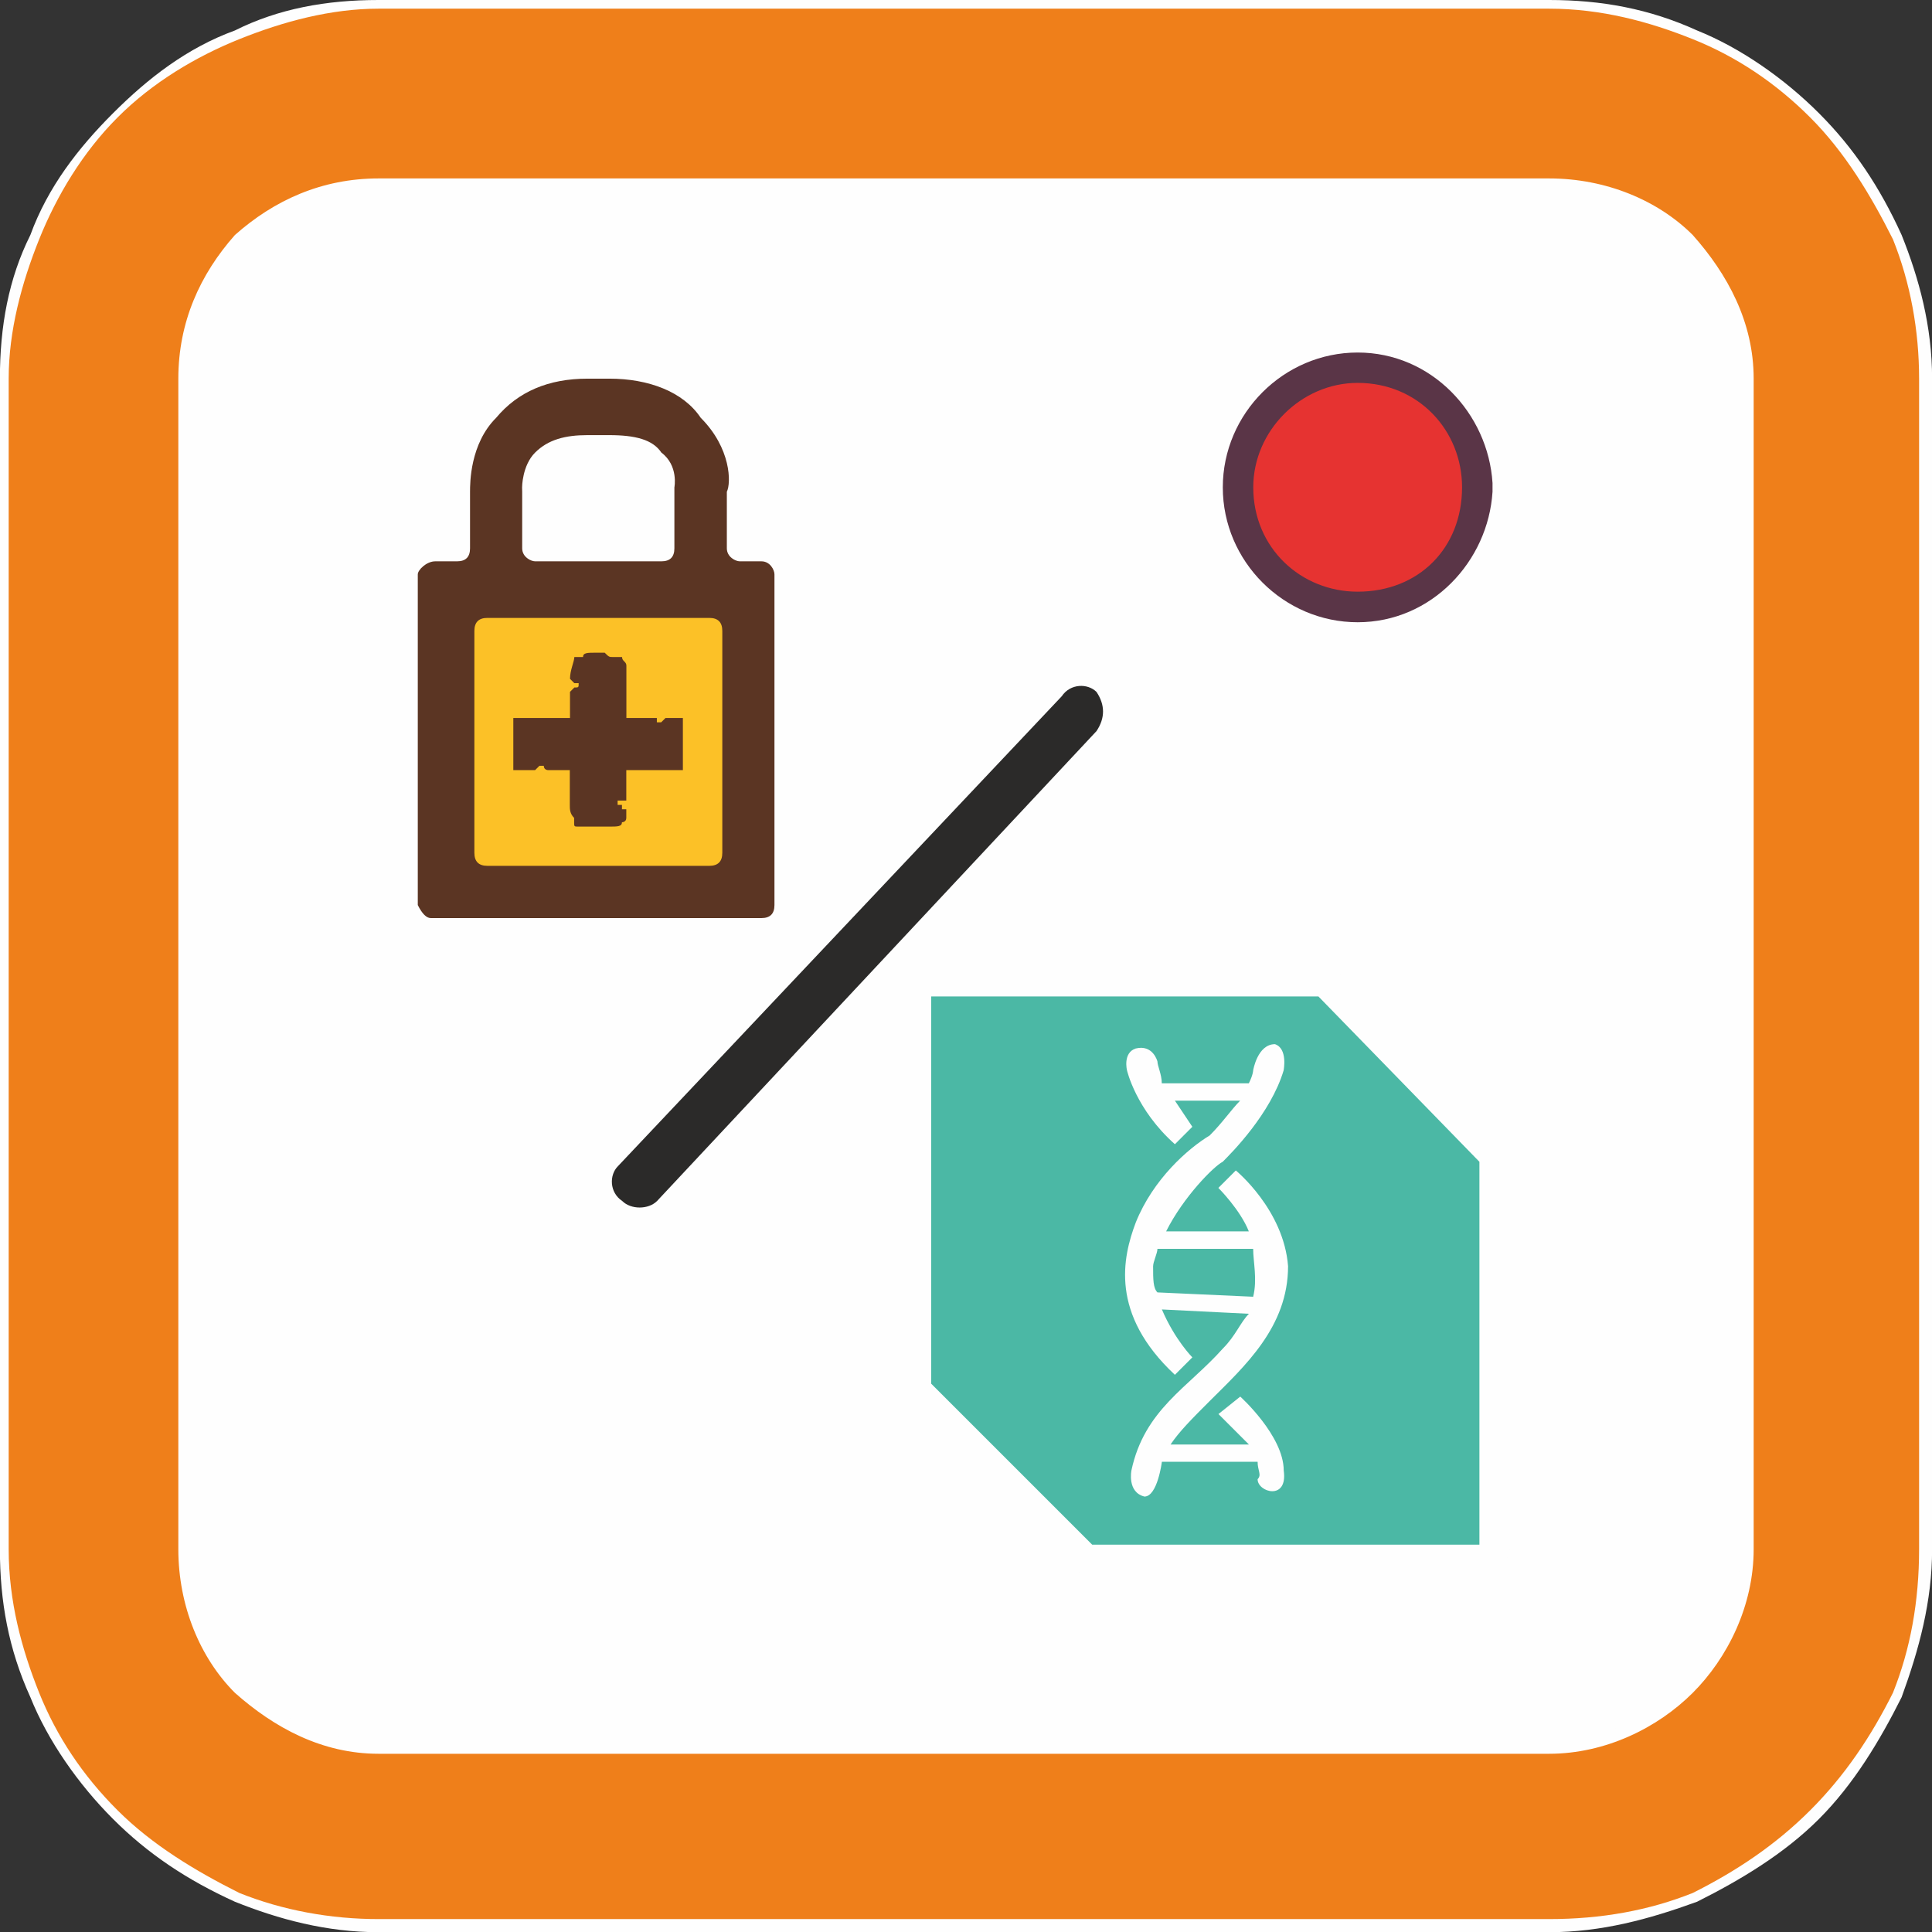 <svg version="1.1" xmlns="http://www.w3.org/2000/svg" xmlns:xlink="http://www.w3.org/1999/xlink" width="19.154" height="19.154" viewBox="0,0,19.154,19.154"><rect x="0" y="0" width="19.154" height="19.154" fill="#333333" stroke="none"/><g transform="translate(-310.423,-170.423)"><g data-paper-data="{&quot;isPaintingLayer&quot;:true}" stroke="none" stroke-width="1" stroke-linecap="butt" stroke-linejoin="miter" stroke-miterlimit="10" stroke-dasharray="" stroke-dashoffset="0" style="mix-blend-mode: normal"><g><path d="M314.176,187.722c-1.072,0 -1.941,-0.869 -1.941,-1.941v-11.605c0,-1.072 0.869,-1.941 1.941,-1.941h11.605c1.072,0 1.941,0.869 1.941,1.941v11.605c0,1.072 -0.869,1.941 -1.941,1.941z" fill="#fefefe" fill-rule="evenodd"/><path d="M314.176,170.466h11.605c1.035,0 1.941,0.431 2.632,1.079v0.043c0.69,0.647 1.079,1.596 1.079,2.588v11.605c0,1.035 -0.388,1.941 -1.079,2.632v0c-0.69,0.69 -1.596,1.079 -2.632,1.079h-11.605c-0.992,0 -1.941,-0.388 -2.588,-1.079h-0.043c-0.647,-0.69 -1.079,-1.596 -1.079,-2.632v-11.605c0,-0.992 0.431,-1.941 1.079,-2.588l0.043,-0.043c0.647,-0.647 1.596,-1.079 2.588,-1.079zM314.176,172.235h11.605c1.079,0 1.941,0.863 1.941,1.941v11.605c0,1.079 -0.863,1.941 -1.941,1.941h-11.605c-1.079,0 -1.941,-0.863 -1.941,-1.941v-11.605c0,-1.079 0.863,-1.941 1.941,-1.941z" fill="#ef7f1a" fill-rule="evenodd"/><path d="M314.176,170.423h11.605c0.518,0 0.992,0.086 1.467,0.302c0.431,0.173 0.863,0.475 1.208,0.82v0c0.345,0.345 0.604,0.733 0.82,1.208c0.173,0.431 0.302,0.906 0.302,1.424v11.605c0,0.518 -0.129,0.992 -0.302,1.467c-0.216,0.431 -0.475,0.863 -0.82,1.208v0c-0.345,0.345 -0.777,0.604 -1.208,0.82c-0.475,0.173 -0.949,0.302 -1.467,0.302h-11.605c-0.518,0 -0.992,-0.129 -1.424,-0.302c-0.475,-0.216 -0.863,-0.475 -1.208,-0.82v0c-0.345,-0.345 -0.647,-0.777 -0.82,-1.208c-0.216,-0.475 -0.302,-0.949 -0.302,-1.467v-11.605c0,-0.518 0.086,-0.992 0.302,-1.424c0.173,-0.475 0.475,-0.863 0.82,-1.208v0c0.345,-0.345 0.733,-0.647 1.208,-0.82c0.431,-0.216 0.906,-0.302 1.424,-0.302zM325.781,170.509h-11.605c-0.475,0 -0.949,0.129 -1.38,0.302c-0.431,0.173 -0.863,0.431 -1.208,0.777v0c-0.345,0.345 -0.604,0.777 -0.777,1.208c-0.173,0.431 -0.302,0.906 -0.302,1.38v11.605c0,0.518 0.129,0.992 0.302,1.424c0.173,0.431 0.431,0.82 0.777,1.165v0c0.345,0.345 0.777,0.604 1.208,0.82c0.431,0.173 0.906,0.259 1.38,0.259h11.605c0.518,0 0.992,-0.086 1.424,-0.259c0.431,-0.216 0.82,-0.475 1.165,-0.82v0c0.345,-0.345 0.604,-0.733 0.82,-1.165c0.173,-0.431 0.259,-0.906 0.259,-1.424v-11.605c0,-0.475 -0.086,-0.949 -0.259,-1.38c-0.216,-0.431 -0.475,-0.863 -0.82,-1.208v0c-0.345,-0.345 -0.733,-0.604 -1.165,-0.777c-0.431,-0.173 -0.906,-0.302 -1.424,-0.302zM314.176,172.192h11.605c0.561,0 1.079,0.216 1.424,0.561c0.345,0.388 0.604,0.863 0.604,1.424v11.605c0,0.561 -0.259,1.079 -0.604,1.424c-0.345,0.345 -0.863,0.604 -1.424,0.604h-11.605c-0.561,0 -1.035,-0.259 -1.424,-0.604c-0.345,-0.345 -0.561,-0.863 -0.561,-1.424v-11.605c0,-0.561 0.216,-1.035 0.561,-1.424c0.388,-0.345 0.863,-0.561 1.424,-0.561zM325.781,172.278h-11.605c-0.518,0 -0.992,0.216 -1.337,0.561c-0.345,0.345 -0.561,0.82 -0.561,1.337v11.605c0,0.518 0.216,0.992 0.561,1.337c0.345,0.345 0.82,0.561 1.337,0.561h11.605c0.518,0 0.992,-0.216 1.337,-0.561c0.345,-0.345 0.561,-0.82 0.561,-1.337v-11.605c0,-0.518 -0.216,-0.992 -0.561,-1.337c-0.345,-0.345 -0.82,-0.561 -1.337,-0.561z" fill="#fefefe" fill-rule="nonzero"/><path d="M316.937,182.33c-0.086,0.086 -0.259,0.086 -0.345,0c-0.129,-0.086 -0.129,-0.259 -0.043,-0.345l4.4,-4.659c0.086,-0.129 0.259,-0.129 0.345,-0.043c0.086,0.129 0.086,0.259 0,0.388z" fill="#2b2a29" fill-rule="nonzero"/><path d="M323.883,176.463c-0.647,0 -1.165,-0.561 -1.165,-1.208c0,-0.647 0.518,-1.165 1.165,-1.165c0.647,0 1.208,0.518 1.208,1.165c0,0.647 -0.561,1.208 -1.208,1.208z" fill="#e63331" fill-rule="nonzero"/><path d="M323.883,176.592c-0.733,0 -1.337,-0.604 -1.337,-1.337c0,-0.733 0.604,-1.337 1.337,-1.337c0.733,0 1.294,0.604 1.337,1.294v0.086c-0.043,0.69 -0.604,1.294 -1.337,1.294zM323.883,174.219c-0.561,0 -1.035,0.475 -1.035,1.035c0,0.604 0.475,1.035 1.035,1.035c0.604,0 1.035,-0.431 1.035,-1.035c0,-0.561 -0.431,-1.035 -1.035,-1.035z" fill="#5a3547" fill-rule="nonzero"/><path d="M321.251,185.867c-0.043,0 -0.086,0 -0.129,-0.043l-1.553,-1.553c-0.043,-0.043 -0.043,-0.086 -0.043,-0.129v-3.839c0,-0.086 0.043,-0.129 0.129,-0.129h3.839c0.043,0 0.086,0 0.086,0.043l1.596,1.596c0.043,0.043 0.043,0.086 0.043,0.129v3.796c0,0.086 -0.043,0.129 -0.129,0.129z" fill="#4bb8a5" fill-rule="nonzero"/><path d="M319.655,180.302v3.839l1.596,1.596h3.839v-3.796l-1.596,-1.639zM325.091,186.04h-3.839v0c-0.086,0 -0.173,-0.043 -0.216,-0.086l-1.596,-1.596c-0.043,-0.043 -0.086,-0.129 -0.086,-0.216v-3.839c0,-0.173 0.129,-0.302 0.302,-0.302h3.839v0c0.086,0 0.173,0.043 0.216,0.086l1.596,1.596c0.043,0.086 0.086,0.129 0.086,0.216v3.839c0,0.173 -0.129,0.302 -0.302,0.302z" fill="#fefefe" fill-rule="nonzero"/><path d="M323.149,181.035c-0.129,0.431 -0.518,0.82 -0.604,0.906c-0.086,0.043 -0.388,0.345 -0.561,0.69h0.82c-0.086,-0.216 -0.302,-0.431 -0.302,-0.431l0.173,-0.173c0,0 0.475,0.388 0.518,0.949c0,0.604 -0.431,0.992 -0.777,1.337c-0.173,0.173 -0.302,0.302 -0.388,0.431h0.777c-0.086,-0.086 -0.216,-0.216 -0.302,-0.302l0.216,-0.173c0,0 0.431,0.388 0.431,0.733c0.043,0.302 -0.259,0.216 -0.259,0.086c0.043,-0.043 0,-0.086 0,-0.173h-0.949v0c0,0 -0.043,0.345 -0.173,0.345c-0.173,-0.043 -0.129,-0.259 -0.129,-0.259c0.129,-0.604 0.561,-0.82 0.906,-1.208c0.129,-0.129 0.173,-0.259 0.259,-0.345l-0.863,-0.043c0.129,0.302 0.302,0.475 0.302,0.475l-0.173,0.173c-0.647,-0.604 -0.518,-1.165 -0.388,-1.51c0.173,-0.431 0.518,-0.733 0.733,-0.863c0.129,-0.129 0.216,-0.259 0.302,-0.345h-0.647c0.086,0.129 0.173,0.259 0.173,0.259l-0.173,0.173c-0.388,-0.345 -0.475,-0.733 -0.475,-0.733c0,0 -0.043,-0.173 0.086,-0.216c0.173,-0.043 0.216,0.129 0.216,0.129c0,0.043 0.043,0.129 0.043,0.216h0.863c0.043,-0.086 0.043,-0.129 0.043,-0.129c0,0 0.043,-0.259 0.216,-0.259c0.129,0.043 0.086,0.259 0.086,0.259zM321.898,182.804c0,0.043 -0.043,0.129 -0.043,0.173c0,0.129 0,0.216 0.043,0.259l0.949,0.043c0.043,-0.173 0,-0.345 0,-0.475z" fill="#fefefe" fill-rule="nonzero"/><path d="M317.714,179.267h-2.718c-0.086,0 -0.129,-0.043 -0.129,-0.129v-2.761c0,-0.043 0.043,-0.129 0.129,-0.129h2.718c0.086,0 0.129,0.086 0.129,0.129v2.761c0,0.086 -0.043,0.129 -0.129,0.129z" fill="#fcc127" fill-rule="nonzero"/><path d="M317.972,175.988c0.086,0 0.129,0.086 0.129,0.129v0v3.279c0,0.086 -0.043,0.129 -0.129,0.129h-1.639h-1.639c-0.043,0 -0.086,-0.043 -0.129,-0.129v0v-3.279c0,-0.043 0.086,-0.129 0.173,-0.129h0.216c0.086,0 0.129,-0.043 0.129,-0.129v-0.561c0,-0.086 0,-0.475 0.259,-0.733c0.216,-0.259 0.518,-0.388 0.906,-0.388v0h0.216c0.388,0 0.733,0.129 0.906,0.388c0.302,0.302 0.302,0.647 0.259,0.733v0.561c0,0.086 0.086,0.129 0.129,0.129zM315.6,175.298v0.561c0,0.086 0.086,0.129 0.129,0.129h1.251c0.086,0 0.129,-0.043 0.129,-0.129v-0.604c0,0 0.043,-0.216 -0.129,-0.345c-0.086,-0.129 -0.259,-0.173 -0.518,-0.173h-0.216c-0.216,0 -0.388,0.043 -0.518,0.173c-0.129,0.129 -0.129,0.345 -0.129,0.345zM317.584,178.878v-2.2c0,-0.086 -0.043,-0.129 -0.129,-0.129h-2.2c-0.086,0 -0.129,0.043 -0.129,0.129v2.2c0,0.086 0.043,0.129 0.129,0.129h2.2c0.086,0 0.129,-0.043 0.129,-0.129z" fill="#5b3523" fill-rule="nonzero"/><path d="M315.513,177.541c0.043,0 0.043,0 0.086,0c0.043,0 0.086,0 0.129,0c0.043,0 0.086,0 0.173,0c0.043,0 0.129,0 0.173,0c0,-0.086 0,-0.129 0,-0.173c0,-0.043 0,-0.043 0,-0.086v0c0.043,-0.043 0.043,-0.043 0.043,-0.043v0c0.043,0 0.043,0 0.043,-0.043h-0.043c-0.043,-0.043 -0.043,-0.043 -0.043,-0.043c0,-0.086 0.043,-0.173 0.043,-0.216c0,0 0.043,0 0.086,0c0,-0.043 0.043,-0.043 0.129,-0.043c0,0 0.043,0 0.086,0c0.043,0.043 0.043,0.043 0.086,0.043c0.043,0 0.043,0 0.086,0v0c0,0.043 0.043,0.043 0.043,0.086c0,0.043 0,0.086 0,0.129c0,0.043 0,0.129 0,0.173c0,0.086 0,0.129 0,0.216h0.173c0.043,0 0.086,0 0.129,0v0c0,0 0,0 0,0.043v0c0,0 0,0 0.043,0v0v0c0.043,-0.043 0.043,-0.043 0.043,-0.043v0c0.043,0 0.086,0 0.086,0c0.043,0 0.043,0 0.086,0c0,0.043 0,0.086 0,0.129c0,0.086 0,0.129 0,0.173c0,0.043 0,0.086 0,0.129c0,0.043 0,0.086 0,0.086c-0.043,0 -0.043,0 -0.086,0c-0.043,0 -0.086,0 -0.129,0c-0.043,0 -0.086,0 -0.173,0c-0.043,0 -0.129,0 -0.173,0c0,0.086 0,0.129 0,0.173c0,0.043 0,0.086 0,0.129c0,0 0,0 -0.043,0v0h-0.043v0v0.043h0.043v0.043c0.043,0 0.043,0 0.043,0c0,0.043 0,0.043 0,0.086c0,0.043 -0.043,0.043 -0.043,0.043c0,0.043 -0.043,0.043 -0.129,0.043c-0.043,0 -0.086,0 -0.129,0c-0.043,0 -0.129,0 -0.173,0c-0.043,0 -0.043,0 -0.043,-0.043c0,0 0,0 0,-0.043c-0.043,-0.043 -0.043,-0.086 -0.043,-0.129c0,-0.043 0,-0.086 0,-0.129c0,-0.086 0,-0.129 0,-0.216h-0.129c-0.043,0 -0.043,0 -0.086,0v0c0,0 -0.043,0 -0.043,-0.043v0v0c-0.043,0 -0.043,0 -0.043,0c-0.043,0.043 -0.043,0.043 -0.043,0.043c-0.086,0 -0.129,0 -0.216,0c0,-0.043 0,-0.086 0,-0.129c0,-0.043 0,-0.086 0,-0.173c0,-0.043 0,-0.086 0,-0.129c0,-0.043 0,-0.086 0,-0.086z" fill="#5b3523" fill-rule="nonzero"/></g></g></g></svg>